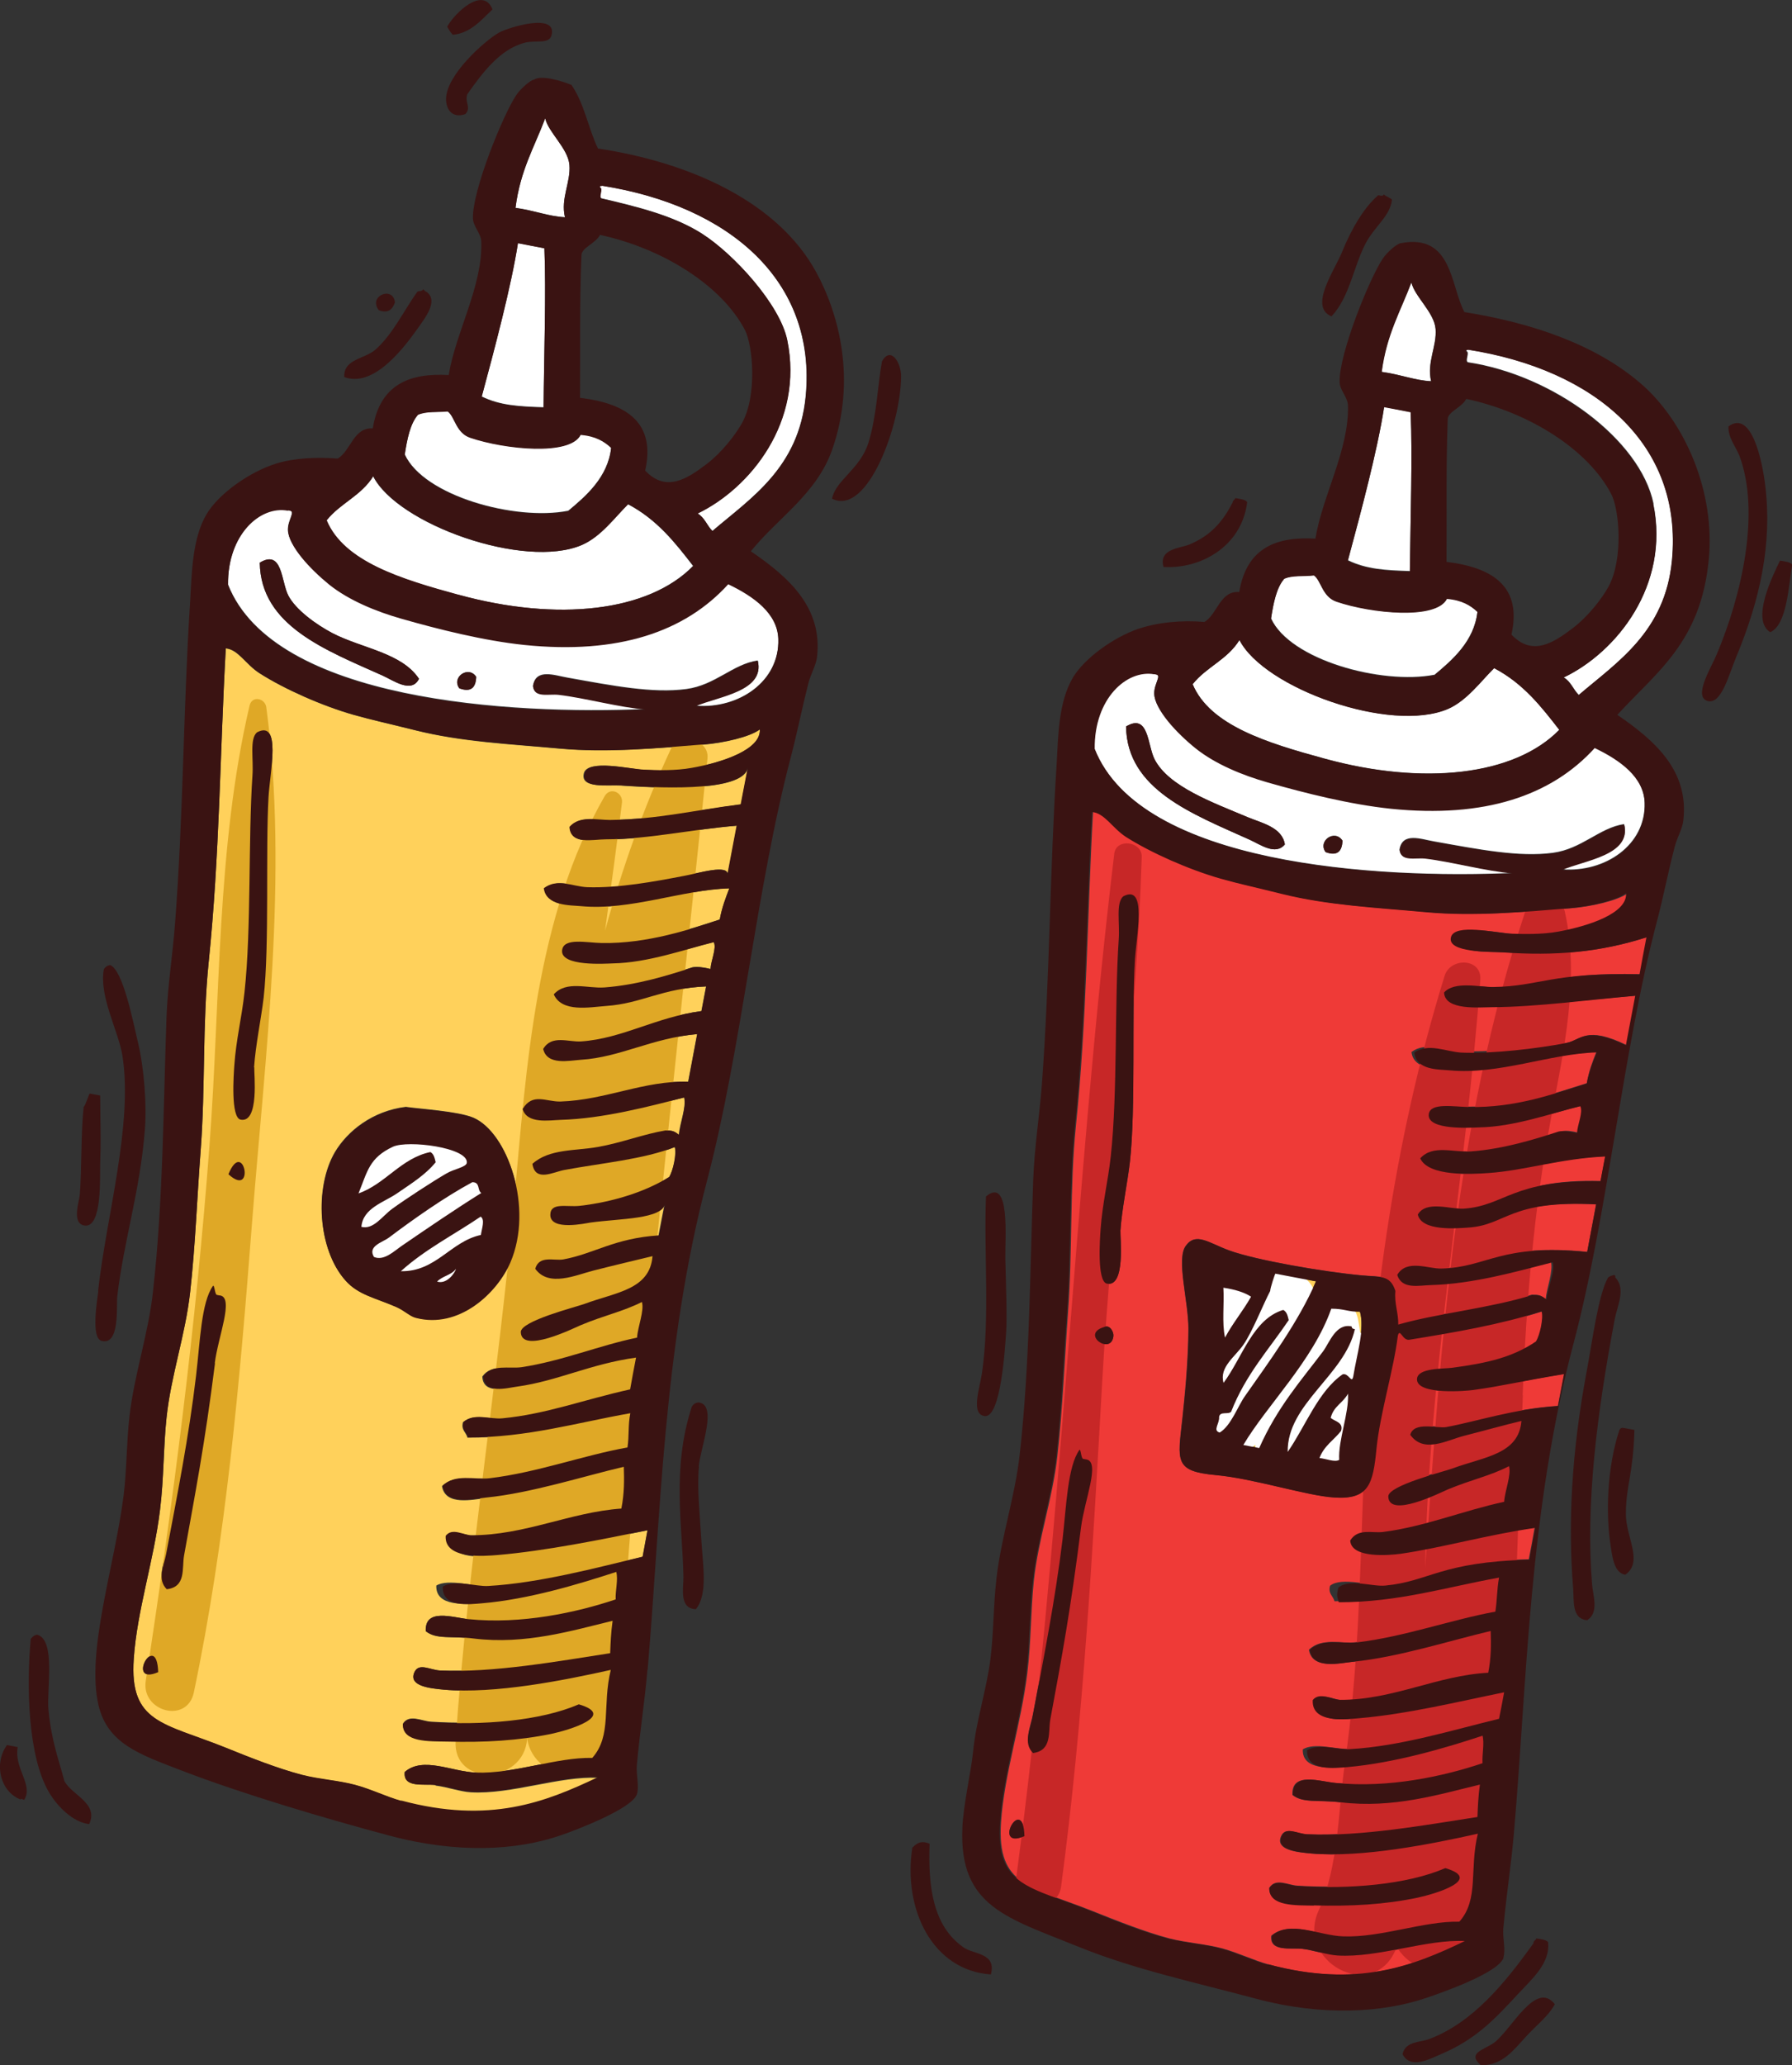 <?xml version="1.0" encoding="UTF-8"?><svg id="Layer_2" xmlns="http://www.w3.org/2000/svg" viewBox="0 0 88.02 101.38"><rect x="0" y="0" width="88.02" height="101.38" fill="#333333" stroke="none"/><defs><style>.cls-1{fill:#fff;}.cls-2{fill:#ffd15b;}.cls-3{fill:#ef3a37;}.cls-4{fill:#c72727;}.cls-5{fill:#dfa826;}.cls-6{fill:#3a1312;}</style></defs><g id="Layer_15"><path class="cls-2" d="m63.24,71.25c.89-1.29,1.5-2.98,2.7-3.81.29-.08.44.5.52.1.18-1.11.58-2.36.33-3.18-.59,0-.76-.13-1.41-.13-.9,2.56-3.16,4.73-4.32,6.69.26.05.52.1.78.15.89-2.01,2.08-3.33,3.14-4.75.33-.44.63-1.36,1.4-1.2,0,.07.05.1.16.11-.5,2.28-3.34,3.66-3.3,6.02Z"/><path class="cls-1" d="m70.45,33.13c.88-.73,1.96-1.66,2.12-3.11-.34-.32-.77-.59-1.5-.64-.52,1.04-3.71.72-5.42.14-.71-.24-.75-1.03-1.11-1.29-.49.06-1.06-.01-1.47.17-.36.43-.52,1.16-.64,1.95.93,2.04,5.43,3.27,8.02,2.77Z"/><path class="cls-1" d="m65.08,37.24c4.83,1.32,9.3.84,11.51-1.42-.88-1.14-1.77-2.28-3.2-3.03-.64.63-1.33,1.59-2.26,2-2.83,1.22-9.05-1.02-10.25-3.38-.59.97-1.62,1.32-2.3,2.17.85,2.03,3.67,2.89,6.5,3.66Z"/><path class="cls-3" d="m65.67,95.99c-.51-.03-1.15-.26-1.73-.33-.57-.06-1.59.16-1.5-.64.9-.77,2.31-.01,3.5.03,1.86.07,3.97-.76,5.71-.72.98-1.11.48-2.57.91-4.32-2.29.51-5.69,1.19-8.18.97-.72-.06-1.72-.18-1.47-.82.21-.54.78-.14,1.29-.12,2.6.11,5.81-.47,8.34-.85.02-.52.04-1.04.12-1.59-2,.48-4.27,1.17-6.82.87-1.14-.13-1.85.05-2.36-.36-.06-1.15,1.31-.67,2.09-.59,2.59.25,5.26-.33,7.2-.98-.02-.44.09-.97-.01-1.35-1.88.62-4.41,1.33-6.68,1.53-.62.05-2.13.22-2.09-.85.59-.36,1.68.02,2.29-.02,2.49-.15,5.05-.94,7.33-1.49.08-.43.16-.87.25-1.3-2.26.46-4.77,1.07-7.1,1.27-.62.05-2.18.33-2.11-.85.34-.42.85-.03,1.26-.03,2.59.02,4.72-1.21,7.22-1.34.15-.76.11-1.41.09-2.05-2.01.47-4.56,1.29-6.78,1.51-.65.06-1.99.4-2.15-.59.63-.61,1.57-.28,2.32-.37,2.33-.28,4.58-1.11,6.76-1.51.09-.6.02-1.08.14-1.69-2.61.47-5.03,1.2-7.96,1.19-.07-.26-.33-.38-.22-.76.55-.46,2.06.03,2.69-.03,2.18-.21,2.69-1.17,7.07-1.27.1-.52.2-1.04.29-1.56-2.23.31-4.65.99-6.61,1.27-.52.07-2.04.33-2.09-.57.38-.61.88-.38,1.42-.45,2.05-.26,3.92-1.09,5.85-1.5.05-.56.31-1.32.19-1.76-.92.48-1.88.66-3.03,1.14-.36.15-2.92,1.43-2.96.34-.02-.54,2.73-1.24,3.14-1.39,1.53-.57,3.19-.69,3.32-2.34-.88.21-1.9.44-2.92.71-.86.22-2.2.83-2.86-.09.19-.68,1.75-.22,2.2-.3,1.52-.28,3.29-.89,5.49-1.03.1-.52.2-1.04.3-1.57-2.25.37-3,.58-4.46.78-.25.04-2.33.34-2.34-.44,0-.58,1.1-.56,1.52-.61,1.72-.23,2.86-.53,4-1.31.19-.28.33-1.15.22-1.49-2.03.65-4.27,1.02-6.49,1.38-.36.09-.5-.61-.61-.2-.19,1.66-.89,3.83-1.06,5.56-.17,1.74-.37,2.5-2.07,2.39-1.35-.08-3.94-.93-5.82-1.1-2.04-.18-1.87-.68-1.64-2.74.12-1.11.29-2.84.3-4.44,0-1.38-.61-3.42-.13-4.07.5-.69,1.13-.14,2.12.22,1.33.49,4.68,1.06,6.52,1.23.92.09,1.39-.05,1.65.76-.06.62.15,1.06.14,1.65,1.85-.54,4.53-.82,6.57-1.46.35,0,.43.02.68.22.06-.59.38-1.37.26-1.84-1.75.45-3.98,1.05-6.05,1.1-.6.02-1.65.21-1.88-.53.46-.79,1.91-.22,2.55-.24,2.27-.06,2.88-1.24,7.16-.81.15-.78.29-1.56.44-2.34-4.31-.21-4.57.99-6.49,1.11-.58.04-2.08.21-2.26-.61.41-.71,1.82-.21,2.45-.26,2.04-.14,2.19-1.48,6.52-1.38.08-.4.15-.81.23-1.22-2.19.09-3.96.69-5.72.81-.82.05-2.57.25-2.97-.65.62-.69,1.45-.31,2.3-.38,1.61-.12,3.01-.61,4.23-1,.25-.05.51-.01.84.07.02-.42.29-1.02.14-1.32-1.43.35-3.26,1.01-4.98,1.04-.33,0-2.6.17-2.49-.65.08-.58,1.24-.36,1.95-.35,2.34.04,4.1-.63,5.79-1.15.1-.59.28-1.06.47-1.53-2.3.06-4.85,1.1-7.27.88-.52-.05-1.71,0-1.81-.88.68-.51,1.44-.07,2.17-.04,1.54.06,4.05-.14,5.46-.41.72-.14.94-.86,2.94.11.15-.81.31-1.62.46-2.43-2.21.19-5.02.52-7.19.53-.61,0-2.16.21-2.2-.69.5-.57,1.88-.23,2.56-.24,2.32-.03,2.71-.75,7.04-.65.12-.61.23-1.21.34-1.82-2.32.74-4.48.92-7.05.74-.61-.04-2.42.09-2.2-.69.19-.69,2.04-.23,2.74-.2.59.03,1.47.04,2.27-.11,1.46-.27,3.36-.9,3.29-1.9-.49.37-1.8.66-2.77.74-2.3.18-4.76.4-7.06.19-2.51-.23-4.86-.33-7.12-.9-1.24-.31-2.13-.49-3.01-.75-1.57-.45-3.42-1.27-4.65-2.05-.67-.43-1.05-1.17-1.66-1.22-.29,5.23-.3,10.15-.84,15.4-.31,3.03-.16,6.12-.39,9.19-.17,2.32-.26,4.7-.52,7.01-.23,2.11-.94,4.08-1.16,6.16-.15,1.44-.13,3-.32,4.53-.3,2.48-1.13,4.94-1.29,7.31-.21,3.16,1.47,3.15,4.48,4.35,1.23.49,2.59,1.03,3.79,1.35.87.22,1.78.27,2.6.49.8.22,1.55.59,2.28.79,4.35,1.17,7.09.08,9.66-1.14-1.86-.1-4.25.82-6.25.71Zm-11.61-35.65c.09-1.29.36-2.32.5-3.59.34-3.09.18-7.57.39-10.63.06-.83-.15-1.79.22-2.12,1.2-.64.64,1.95.57,3.17-.15,2.62.05,7.24-.24,9.85-.11,1.02-.4,2.35-.47,3.42-.02.29.27,2.75-.67,2.57-.5-.1-.34-2.24-.31-2.67Zm.17,4.8c.29-.13.48.26.46.44-.11.98-1.64-.1-.46-.44Zm-3.91,24.98c-1.64.71-.06-2.12,0,0h0Zm.43-4.15c-.49-.49-.13-1.22-.02-1.8.56-2.95,1.14-5.93,1.5-8.89.2-1.65.2-3.31.78-4.12.08-.07.08.42.18.44.06.01.12.02.17.03.68.13-.1,1.99-.27,3.32-.51,4.05-.93,6.34-1.51,9.41-.11.59.11,1.5-.85,1.61Zm11.6,6.69c.31-.49.91-.13,1.37-.1,2.52.16,5.37-.05,7.27-.88,1.88.55-.46,1.27-1.36,1.45-1.62.34-3.26.44-5.11.38-.88-.03-2.21.05-2.18-.86Z"/><path class="cls-2" d="m59.85,70.61c.55-.34.95-1.6,1.3-2.09,1.14-1.63,2.62-3.62,3.49-5.63-.66-.12-1.33-.25-2-.38,0,0-.25.7-.25.85-.36.68-.81,1.69-1.25,2.33-.4.59-1.24,1.27-1.01,2.03.93-1.26,1.43-3.06,2.91-3.51.18.1.2.35.26.54-.98,1.45-2.12,2.69-2.83,4.52-.15.15-.53-.04-.59.26.03.33-.39.98-.03,1.08Z"/><path class="cls-2" d="m60.17,65.63c.38-.73.88-1.29,1.28-2.01-.34-.22-.81-.36-1.36-.44.06.8-.08,1.72.08,2.44Z"/><path class="cls-1" d="m74.28,42.84c-1.24-.09-3-.56-4.27-.72-.5-.06-1.2.17-1.27-.42.14-.87,1.06-.51,1.7-.4,2.23.4,4.17.78,5.83.56,1.43-.19,2.29-1.23,3.5-1.41.37,1.5-1.95,1.74-3.03,2.22,2.08.16,4.11-1.18,4.04-3.28-.04-1.27-1.21-2.12-2.45-2.71-2.13,2.34-5.39,3.43-10.01,2.97-2.01-.2-4.22-.8-6.05-1.32-1.24-.35-2.56-.97-3.54-1.75-.92-.74-2.02-1.75-2.04-2.53-.01-.49.38-.9.09-.95-.03,0-.06,0-.09-.02-1.37-.26-2.97,1.2-2.94,3.66,2.26,5.72,13.9,6.4,20.52,6.11Zm-8.34-1.58c-.02.57-.29.76-.83.56-.4-.55.45-1.14.83-.56Zm-9.23-3.99c.69,1.34,2.83,2.11,4.59,2.85.68.28,1.68.49,1.81,1.33-.47.56-1.21,0-1.75-.24-2.79-1.26-6.01-2.45-6.05-5.55,1.12-.67,1.05.91,1.4,1.61Z"/><path class="cls-1" d="m70.29,18.71c-.22-.93.29-1.72.22-2.57-.07-.82-1.04-1.6-1.19-2.29-.53,1.41-1.23,2.56-1.46,4.4.95.13,1.62.42,2.43.46Z"/><path class="cls-1" d="m81.21,24.73c.82,4-1.8,7.28-4.4,8.52.36.21.46.59.74.86,1.9-1.63,4.24-3.1,4.58-6.6.55-5.71-3.79-9.37-10-10.35-.06,0-.11,0-.1.07.18.07-.08.46.07.55,4.2.63,8.47,3.8,9.12,6.94Z"/><path class="cls-1" d="m69.25,28.04c.03-2.59.13-5.62.04-7.82-.44-.08-.87-.16-1.3-.25-.33,2.11-1.13,5.12-1.78,7.53.91.44,1.82.49,3.05.53Z"/><path class="cls-2" d="m21.47,62.9c.5.14.89-.46.93-.63-.23.32-.67.35-.93.63Z"/><path class="cls-2" d="m21.93,57.6c.37-.22.98-.31,1-.53.06-.74-2.89-1.12-3.63-.78-1.18.54-1.25,1.21-1.69,2.29,1.32-.47,2.09-1.73,3.53-2.03.19.1.21.31.26.5-.51.62-1.22,1.06-1.9,1.53-.64.44-1.68.72-1.75,1.65.6.16,1.03-.53,1.52-.88.66-.49,2.03-1.38,2.67-1.74Z"/><path class="cls-2" d="m23.2,58.02c-1.37.74-2.89,1.81-4.11,2.73-.3.22-1.05.41-.72.94.48.21.99-.29,1.37-.55,1.3-.89,2.62-1.79,3.9-2.59-.2-.14-.04-.52-.44-.53Z"/><path class="cls-1" d="m31.72,34.8c-1.24-.09-3-.56-4.27-.72-.51-.06-1.2.17-1.27-.42.14-.87,1.06-.51,1.7-.4,2.23.4,4.17.78,5.83.56,1.43-.19,2.29-1.23,3.51-1.4.37,1.5-1.95,1.74-3.03,2.22,2.08.16,4.11-1.18,4.04-3.29-.04-1.27-1.21-2.12-2.46-2.71-2.13,2.34-5.39,3.43-10,2.97-2.01-.2-4.22-.8-6.05-1.32-1.24-.35-2.57-.97-3.54-1.75-.92-.74-2.02-1.74-2.04-2.53-.01-.49.38-.9.09-.95-.03,0-.06-.01-.09-.02-1.37-.26-2.97,1.2-2.94,3.65,2.26,5.72,13.9,6.4,20.52,6.11Zm-8.33-1.58c-.02.57-.29.76-.83.56-.4-.55.46-1.13.83-.56Zm-9.23-3.99c.36.7,1.37,1.43,2.17,1.85,1.45.75,3.4.96,4.25,2.24-.36.73-1.26.08-1.77-.15-2.81-1.26-6.01-2.45-6.05-5.55,1.12-.67,1.05.92,1.4,1.61Z"/><path class="cls-2" d="m19.68,62.39c1.74.03,2.44-1.45,3.93-1.78.05-.34.21-.75-.01-.9-1.31.89-2.74,1.61-3.92,2.68Z"/><path class="cls-1" d="m22.53,29.2c4.83,1.32,9.3.84,11.51-1.42-.88-1.14-1.77-2.28-3.2-3.03-.66.65-1.33,1.59-2.27,2-2.8,1.22-9.07-1.02-10.25-3.38-.59.98-1.62,1.32-2.3,2.18.85,2.03,3.67,2.88,6.5,3.66Z"/><path class="cls-2" d="m21.38,87.62c-.57-.07-1.59.16-1.5-.64.9-.78,2.32-.01,3.5.03,1.86.07,3.97-.76,5.71-.72.98-1.11.47-2.57.91-4.32-2.29.51-5.69,1.19-8.19.97-.72-.06-1.72-.18-1.47-.82.21-.54.78-.14,1.28-.12,2.61.11,5.82-.47,8.35-.85.03-.52.05-1.04.12-1.59-1.99.48-4.28,1.17-6.82.87-1.12-.13-1.84.06-2.36-.36-.06-1.15,1.32-.67,2.09-.59,2.58.25,5.26-.33,7.2-.98-.02-.44.09-.97-.01-1.35-1.87.61-4.41,1.34-6.67,1.53-.61.05-2.13.22-2.09-.85.59-.36,1.94.07,2.54.03,2.49-.15,5.31-.89,7.59-1.44.08-.43.16-.87.24-1.3-2.26.46-5.03,1.02-7.37,1.22-.62.05-2.31.31-2.24-.87.32-.41.72-.06,1.11-.06,2.62,0,4.75-1.15,7.27-1.33.15-.76.09-1.41.07-2.05-2.01.47-4.57,1.29-6.78,1.51-.64.06-1.99.4-2.15-.59.63-.61,1.57-.28,2.31-.37,2.33-.28,4.58-1.12,6.76-1.51.09-.6.02-1.08.14-1.69-2.61.46-5.03,1.2-7.96,1.19-.06-.26-.33-.38-.22-.76.55-.46,1.26-.12,1.9-.18,2.18-.21,4-.92,6.27-1.42.1-.52.2-1.04.29-1.56-2.24.31-3.86,1.14-5.82,1.42-.52.07-1.65.4-1.69-.5.43-.62,1.27-.36,1.89-.45,1.98-.29,3.83-1.06,5.67-1.45.05-.56.37-1.31.24-1.75-.93.48-1.86.66-3,1.14-.35.15-2.91,1.43-2.94.34-.02-.54,2.74-1.24,3.14-1.39,1.52-.57,3.19-.69,3.32-2.34-.88.21-1.9.44-2.92.71-.85.22-2.2.83-2.86-.09.19-.68.96-.37,1.41-.45,1.52-.28,2.49-1.04,4.7-1.18.1-.52.2-1.04.3-1.56-.14.77-2.2.72-3.66.93-.25.04-1.94.42-1.94-.37,0-.63.77-.38,1.42-.45,1.69-.19,3.29-.72,4.4-1.42.19-.29.38-1.14.28-1.48-1.53.61-3.61.79-5.43,1.13-.54.1-1.42.61-1.57-.3.82-.75,2.1-.63,3.22-.83,1.14-.21,2.24-.64,3.3-.82.34,0,.43.02.68.22.05-.59.38-1.37.26-1.84-1.76.45-3.98,1.05-6.05,1.1-.6.02-1.66.21-1.88-.53.49-.82,1.15-.35,1.85-.37,2.21-.07,4.11-1.04,6.28-.97.15-.78.29-1.56.44-2.34-2.21.19-3.77,1.14-5.7,1.26-.59.04-1.68.29-1.87-.53.42-.71,1.23-.33,1.85-.37,2.04-.14,3.7-1.19,5.93-1.49.08-.4.15-.81.23-1.21-2.19.09-3.16.84-4.92.96-.82.05-2.18.33-2.58-.58.62-.69,1.66-.28,2.5-.34,1.61-.12,3.11-.59,4.33-.98.24-.05.55,0,.89.08.02-.42.31-1.02.16-1.32-1.43.35-3.25,1.01-4.96,1.04-.33,0-2.59.17-2.49-.65.08-.63,1.22-.36,1.95-.35,2.25.04,4.39-.69,5.8-1.15.1-.59.29-1.06.47-1.53-2.3.07-4.85,1.1-7.27.88-.53-.05-1.7,0-1.81-.88.68-.51,1.43-.07,2.17-.04,1.55.06,3.26-.29,4.67-.56.72-.14,2.25-.61,2.15-.04.15-.81.31-1.62.46-2.43-2.21.18-4.23.66-6.4.68-.61,0-1.76.29-1.81-.61.49-.57,1.31-.34,1.96-.35,2.34-.03,4.21-.48,6.45-.76.11-.61.23-1.22.35-1.82-.22,1.13-3.69,1.07-6.26.89-.61-.04-2.02.17-1.81-.61.19-.69,2.24-.2,2.94-.16.59.03,1.56.06,2.37-.09,1.46-.27,3.4-.89,3.33-1.89-.49.37-1.77.66-2.75.74-2.31.18-4.75.41-7.05.2-2.5-.23-4.85-.33-7.11-.9-1.24-.31-2.12-.5-3.01-.75-1.56-.44-3.43-1.27-4.65-2.05-.68-.43-1.05-1.17-1.66-1.22-.29,5.21-.3,10.14-.84,15.4-.31,3.04-.16,6.13-.39,9.19-.18,2.34-.26,4.69-.52,7.01-.24,2.11-.94,4.08-1.16,6.16-.15,1.44-.13,3-.32,4.53-.3,2.48-1.13,4.94-1.29,7.31-.22,3.16,1.47,3.15,4.48,4.35,1.24.5,2.59,1.03,3.79,1.35.87.23,1.78.27,2.6.49.8.22,1.55.6,2.28.79,4.35,1.17,7.09.08,9.66-1.14-1.87-.1-4.25.82-6.25.71-.52-.03-1.15-.26-1.73-.33Zm-9.87-35.33c.09-1.29.36-2.31.5-3.59.34-3.09.18-7.58.39-10.63.05-.83-.15-1.79.22-2.12,1.21-.64.64,1.95.57,3.17-.15,2.63.05,7.24-.24,9.85-.11,1.02-.4,2.35-.47,3.42-.02.29.27,2.75-.67,2.57-.5-.1-.33-2.24-.31-2.67Zm-.29,5.34c.75-1.83,1.34,1.22,0,0h0Zm-3.45,24.44c-1.64.71-.07-2.12,0,0h0Zm.42-4.15c-.49-.48-.13-1.22-.02-1.8.56-2.96,1.14-5.93,1.5-8.89.2-1.65.2-3.31.78-4.12.08-.07.09.42.19.44.06,0,.11.02.17.03.68.13-.1,2.03-.27,3.32-.51,4.04-.96,6.33-1.51,9.4-.11.63.11,1.5-.84,1.61Zm12.22-13.25c-.29-.08-.56-.37-.98-.54-1.04-.44-1.84-.58-2.46-1.28-1.38-1.54-1.53-4.58-.52-6.3.62-1.04,1.85-2.02,3.48-2.22.66.1,2.56.21,3.32.53,1.68.73,2.96,4.41,1.81,7.09-.65,1.51-2.53,3.27-4.65,2.72Zm-.62,19.94c.31-.49.91-.13,1.37-.1,2.53.16,5.37-.06,7.27-.87,1.88.55-.47,1.27-1.35,1.45-1.61.34-3.27.44-5.11.38-.89-.03-2.2.05-2.18-.86Z"/><path class="cls-1" d="m27.9,25.08c.88-.73,1.96-1.66,2.12-3.11-.34-.32-.76-.59-1.5-.64-.52,1.04-3.71.72-5.43.14-.71-.24-.75-1.03-1.1-1.29-.49.06-1.07-.01-1.47.17-.36.43-.52,1.15-.64,1.95.93,2.04,5.43,3.28,8.02,2.77Z"/><path class="cls-1" d="m34.51,11.49c1.52.98,3.78,3.44,4.15,5.19.83,4.01-1.81,7.27-4.4,8.52.36.21.46.6.73.86,1.9-1.62,4.24-3.1,4.58-6.6.55-5.71-3.79-9.37-10.01-10.35-.06,0-.11,0-.11.07.19.07-.08.46.08.55,1.74.41,3.55.84,4.97,1.75Z"/><path class="cls-1" d="m27.75,10.66c-.22-.93.29-1.72.22-2.57-.07-.82-1.04-1.6-1.19-2.29-.53,1.41-1.23,2.56-1.46,4.4.95.13,1.62.42,2.43.46Z"/><path class="cls-1" d="m26.7,20c.02-2.58.13-5.62.04-7.82-.43-.08-.87-.16-1.3-.25-.33,2.11-1.13,5.13-1.78,7.53.9.44,1.82.49,3.04.53Z"/><path class="cls-2" d="m65.78,71.64c-.05-.95.5-2.31.43-3.25-.24.46-.7.6-.85,1.19.22.18.64.22.51.64-.35.44-.82.71-1.06,1.33.32.03.75.22.97.09Z"/><path class="cls-1" d="m24.43,58.9c0-.17-.02-.34-.05-.51-.2-1.52-.85-3-2.38-3.54-.7-.25-1.45-.05-2.09.34-.13.02-.26.02-.39.06-1.29.33-2.48,1.77-2.73,3.04-.37,1.82.8,3.54,2.41,4.3.35.24.72.45,1.11.58,1.29.45,2.72-.25,3.42-1.36.78-.79.91-1.86.69-2.9Z"/><path class="cls-1" d="m67.06,70.3c-.06-1.26.82-3.47.06-4.57-.09-.13-.2-.23-.31-.33-.04-.23-.07-.47-.12-.7-.26-1.05-1.25-1.31-2.08-1.01-.02-.08-.02-.15-.04-.23-.19-.87-1.41-1.37-2.15-.84-.28.21-.53.42-.74.65-.11-.18-.22-.37-.38-.53-.5-.54-1.26-.14-1.47.43-.35.95-.32,2.08-.5,3.08-.21,1.17-.38,2.35-.35,3.55.04,1.46,1.73,1.96,2.68,1.12,0,.1,0,.2,0,.3.09,1.48,2.26,2.24,2.96.72.03-.07.05-.14.08-.21.97.44,2.37-.04,2.34-1.44Z"/><path class="cls-4" d="m74.79,68.49c.18-4.6.55-9.11,1.4-13.64.61-3.27,1.42-6.82.67-10.1-.25-1.06-1.67-.85-1.96.04-3.48,10.59-4.14,21.35-4.9,32.18.18-9.73,2-19.18,2.71-28.88.08-1.06-1.46-1.11-1.75-.2-2.55,8.23-3.69,16.87-4.01,25.46-.16,4.39-.25,8.75-.88,13.1-.34,2.35-.31,5.16-1.3,7.33-1.14,2.47,2.56,4.51,3.74,2.02.04-.07.06-.15.1-.23.95,1.62,3.76,1.84,4.19-.48,1.61-8.7,1.64-17.78,2-26.6Z"/><path class="cls-4" d="m54.14,67.79c.49-8.61,1.67-17.11,1.94-25.73.02-.77-1.26-.93-1.35-.15-2,16.67-2.58,33.52-4.8,50.15-.19,1.42,2,1.97,2.19.54,1.1-8.24,1.55-16.5,2.02-24.8Z"/><path class="cls-5" d="m30.28,85c.93-16.05,2.83-31.8,4.47-47.77.1-.97-1.42-1.28-1.81-.44-1.32,2.84-2.38,5.82-3.22,8.89.29-2.09.57-4.18.83-6.28.06-.49-.57-.8-.85-.32-3.39,5.91-3.84,13.26-4.45,19.93-.8,8.82-2.25,17.59-2.87,26.42-.16,2.28,3.33,2.17,3.51-.06v-.07c.29,2.32,4.21,2.75,4.39-.29Z"/><path class="cls-5" d="m12.37,60.14c.64-8.24,1.81-17.21.71-25.42-.06-.45-.7-.59-.82-.09-1.63,6.95-1.43,14.49-1.97,21.59-.66,8.82-1.79,17.55-3.13,26.28-.24,1.52,2.03,2.13,2.36.58,1.58-7.53,2.26-15.28,2.85-22.94Z"/><path class="cls-6" d="m21.96,1.3c.08.15.17.29.28.41.88-.09,1.38-.71,1.95-1.25-.46-1.15-1.84.16-2.22.84Z"/><path class="cls-6" d="m25.76,2.1c.59-.15,1.2.09,1.33-.37.3-1.14-2.16-.37-2.58-.13-.72.41-2.62,2.11-2.6,3.28,0,.44.27.96.95.72.3-.34-.04-.54.09-.97.74-1.05,1.61-2.22,2.82-2.53Z"/><path class="cls-6" d="m67.7,9.58c-.67.57-1.3,1.6-1.79,2.81-.35.87-1.64,2.67-.51,3.14.88-.93,1.08-2.42,1.66-3.55.44-.86,1.23-1.37,1.31-2.18-.1-.11-.3-.15-.4-.26-.03.1-.15.07-.27.04Z"/><path class="cls-6" d="m84.9,20.93c-.02.57.35.97.54,1.45,1.03,2.76.13,6.8-1.13,9.77-.29.68-1.15,2.06-.43,2.26.68.18,1.04-1.31,1.4-2.16,1.18-2.84,1.78-5.59,1.42-8.46-.14-1.14-.66-3.7-1.8-2.86Z"/><path class="cls-6" d="m40.87,24.48c1.76.88,3.39-3.7,3.39-6.02,0-.66-.51-1.49-.94-.72-.21,1.16-.26,2.72-.67,4.01-.4,1.27-1.6,1.82-1.78,2.72Z"/><path class="cls-6" d="m16.91,18.51c1.39.51,2.8-1.25,3.6-2.38.35-.5,1.06-1.37.43-1.81-.09-.02-.09-.09-.16-.12-.04.12-.21.06-.29.13-.7.99-1.21,2.1-2.07,2.85-.51.44-1.57.45-1.51,1.34Z"/><path class="cls-6" d="m19.4,14.84c-.1-.83-1.34-.3-.79.39.47.17.67-.05.79-.39Z"/><path class="cls-6" d="m87.43,27.52c-.36.74-1.44,2.92-.48,3.51.83-.34.91-2.36,1.08-3.31-.09-.14-.36-.16-.59-.2Z"/><path class="cls-6" d="m60.53,24.69c-.52,1.02-1.15,1.63-2.09,2.03-.46.2-1.54.2-1.29,1.11,1.82.11,3.84-1,4.11-3.18-.09-.14-.36-.16-.59-.2-.03.11-.13.1-.13.25Z"/><path class="cls-6" d="m18.81,33.17c.51.23,1.41.89,1.77.15-.85-1.28-2.8-1.49-4.25-2.24-.8-.42-1.81-1.15-2.17-1.85-.36-.69-.28-2.29-1.4-1.61.05,3.1,3.24,4.29,6.05,5.55Z"/><path class="cls-6" d="m61.36,41.21c.55.24,1.29.8,1.75.24-.13-.84-1.14-1.05-1.81-1.33-1.76-.74-3.9-1.51-4.59-2.85-.36-.7-.28-2.28-1.4-1.61.05,3.1,3.26,4.29,6.05,5.55Z"/><path class="cls-6" d="m23.39,33.23c-.37-.57-1.23.01-.83.56.54.2.81,0,.83-.56Z"/><path class="cls-6" d="m65.94,41.27c-.37-.57-1.22.01-.83.56.54.2.81,0,.83-.56Z"/><path class="cls-6" d="m12.48,52.39c.07-1.07.35-2.4.47-3.42.29-2.61.09-7.22.24-9.85.07-1.22.64-3.81-.57-3.17-.37.33-.16,1.29-.22,2.12-.21,3.05-.05,7.54-.39,10.63-.14,1.29-.41,2.31-.5,3.59-.03.43-.19,2.57.31,2.67.93.18.65-2.28.67-2.57Z"/><path class="cls-6" d="m55.03,60.44c.07-1.07.35-2.4.47-3.42.29-2.61.09-7.22.24-9.85.07-1.22.63-3.81-.57-3.17-.37.33-.16,1.29-.22,2.12-.21,3.06-.05,7.54-.39,10.63-.14,1.28-.41,2.31-.5,3.59-.03.43-.19,2.57.31,2.67.93.18.64-2.28.67-2.57Z"/><path class="cls-6" d="m4.83,63.36c-.06.5-.37,2.32.16,2.46.91.24.72-1.72.77-2.19.33-2.77,1.11-5.13,1.35-8.11.11-1.26-.03-3.1-.34-4.38-.25-1.06-.73-3.51-1.36-3.77-.13.02-.24.09-.31.21-.24,1.33.71,3.01.91,4.22.54,3.38-.8,7.97-1.19,11.56Z"/><path class="cls-6" d="m79.34,62.69c0-.05,0-.11-.07-.1-.11.02-.22.06-.29.13-.48.86-.76,3.08-1.04,4.57-.77,4.09-.92,7.58-.67,10.67.05.58-.09,1.51.69,1.57.59-.38.29-1.19.24-1.75-.32-3.94.23-8.36,1.11-13.01.12-.65.57-1.52.03-2.06Z"/><path class="cls-6" d="m49.42,65.4c.05-.78-.01-2.41-.04-3.61-.02-.98.26-4.07-.95-3.06-.11,2.74.2,5.96-.2,8.69-.1.69-.57,2.01.14,2.09.8.09,1-3.41,1.05-4.12Z"/><path class="cls-6" d="m23.26,54.88c-.75-.32-2.66-.43-3.32-.53-1.63.2-2.86,1.18-3.48,2.22-1.01,1.72-.86,4.76.52,6.3.62.69,1.42.83,2.46,1.28.42.18.69.47.98.54,2.12.56,4-1.21,4.65-2.72,1.15-2.68-.13-6.36-1.81-7.09Zm-5.51,5.35c.07-.93,1.11-1.21,1.75-1.65.68-.47,1.4-.91,1.9-1.53-.05-.19-.08-.4-.26-.5-1.44.3-2.21,1.57-3.53,2.03.44-1.08.52-1.74,1.69-2.29.74-.34,3.69.04,3.63.78-.01.22-.63.31-1,.53-.64.37-2.01,1.26-2.67,1.74-.49.36-.92,1.04-1.52.88Zm.62,1.47c-.33-.53.42-.72.72-.94,1.22-.92,2.74-1.99,4.11-2.73.4,0,.23.39.44.53-1.28.8-2.6,1.7-3.9,2.59-.38.26-.88.76-1.37.55Zm3.1,1.21c.26-.28.7-.31.93-.63-.04.17-.43.78-.93.63Zm2.15-2.29c-1.49.32-2.2,1.81-3.93,1.78,1.18-1.07,2.61-1.79,3.92-2.68.22.15.06.56.01.9Z"/><path class="cls-6" d="m4.93,53.78c-.17-.03-.35-.07-.52-.1-.04,0-.21.6-.3.65-.14,1.26-.09,3.04-.19,4.32-.02.29-.43,1.43.25,1.51.86.09.73-2.4.75-3.03.04-1.25.02-1.17,0-3.35Z"/><path class="cls-6" d="m79.55,70.17c-.64,1.91-.67,4.24-.44,5.69.08.56.17,1.35.72,1.44.91-.64.02-1.84.03-3.01.01-1.39.36-1.93.42-4.1-.14-.03-.29-.05-.44-.08-.12-.02-.21-.06-.28.06Z"/><path class="cls-6" d="m11.22,57.64c1.34,1.22.75-1.83,0,0h0Z"/><path class="cls-6" d="m54.69,65.58c.02-.19-.17-.58-.46-.44-1.18.35.35,1.42.46.44Z"/><path class="cls-6" d="m10.55,66.91c.16-1.29.95-3.19.27-3.32-.06,0-.12-.02-.17-.03-.1-.02-.11-.51-.19-.44-.58.82-.63,2.75-.83,4.41-.35,2.97-.91,5.79-1.47,8.75-.11.58-.46,1.24.03,1.73.96-.11.74-1.02.85-1.65.55-3.07,1.01-5.4,1.52-9.44Z"/><path class="cls-6" d="m53.1,74.96c.17-1.33.95-3.19.27-3.32-.06-.01-.12-.02-.17-.03-.1-.02-.11-.51-.18-.44-.58.81-.64,2.75-.83,4.4-.36,2.96-.92,5.79-1.48,8.75-.11.58-.46,1.24.03,1.73.95-.12.74-1.05.85-1.65.57-3.07,1-5.4,1.51-9.44Z"/><path class="cls-6" d="m34.32,71.99c.08-.92.96-3.08-.03-3.15-.13.02-.24.09-.31.21-1,3.06-.45,5.89-.41,8.38,0,.54-.22,1.53.61,1.56.59-.72.35-2.11.27-3.37-.07-1.21-.22-2.57-.12-3.62Z"/><path class="cls-6" d="m21.97,85.49c1.84.05,3.5-.05,5.11-.38.89-.19,3.23-.9,1.35-1.45-1.9.82-4.75,1.04-7.27.87-.45-.03-1.06-.39-1.37.1-.03.91,1.29.84,2.18.86Z"/><path class="cls-6" d="m64.52,93.53c1.85.05,3.49-.04,5.11-.38.89-.19,3.24-.9,1.36-1.45-1.9.82-4.75,1.04-7.27.88-.46-.03-1.06-.39-1.37.1-.03.91,1.3.84,2.18.86Z"/><path class="cls-6" d="m3.16,87.42c-.24-.94-.63-1.92-.78-3.48-.1-.99.38-3.45-.56-3.7-.13.02-.23.1-.31.21-.21,2.23-.16,5.77.91,7.55.39.66,1.16,1.45,1.96,1.54.48-1.03-.86-1.42-1.22-2.12Z"/><path class="cls-6" d="m7.77,82.08c-.07-2.12-1.64.71,0,0h0Z"/><path class="cls-6" d="m50.32,90.13c-.06-2.12-1.64.71,0,0h0Z"/><path class="cls-6" d="m76.05,95.35c-.09-.14-.36-.16-.59-.2-.03.11-.14.1-.14.24-1.43,2-3,3.9-5.12,4.7-.43.17-1.16.09-1.31.74.39.77,1.35.23,1.89,0,1.68-.71,2.59-1.66,3.8-2.97.65-.7,1.57-1.49,1.46-2.51Z"/><path class="cls-6" d="m47.31,95.58c-1.47-1.04-1.73-2.92-1.65-5.08-.45-.18-.65,0-.85.2-.46,3.03.99,6.02,3.86,6.22.29-1.07-.85-.97-1.36-1.34Z"/><path class="cls-6" d="m73.41,100.25c-.5.38-1.38.5-.67,1.13,1.08,0,1.6-.75,2.26-1.46.49-.53,1.07-.97,1.37-1.54-.93-1.19-2.12,1.23-2.96,1.87Z"/><path class="cls-6" d="m.34,85.66c-.68.97-.29,2.31.67,2.67.03-.06.07-.01.18.02.46-.75-.51-1.53-.32-2.59-.17-.03-.34-.07-.52-.1Z"/><path class="cls-6" d="m31.81,81.95c.65-7.46.75-15.75,2.92-24,1.7-6.47,2.41-14.34,4.12-20.81.29-1.1.54-2.37.86-3.61.11-.44.37-.87.42-1.27.28-2.43-1.36-3.91-3.25-5.2,1.33-1.65,3.23-2.8,4-5,1.19-3.42.33-6.65-.79-8.7-1.88-3.45-6.19-5.39-10.72-6.07-.48-1.01-.67-2.21-1.3-3.12-.43-.18-1.47-.51-1.84-.26-.2.03-.67.46-.86.74-.65.95-2.18,4.71-2.14,6.07.01.41.4.72.41,1.16.07,2.16-1.26,4.44-1.6,6.53-1.91-.11-3.38.45-3.73,2.62-.95-.06-1.07,1.09-1.72,1.48-1.02-.08-2.13-.03-3.01.24-1.3.4-2.84,1.48-3.44,2.5-.7,1.19-.72,2.89-.8,4.26-.34,5.26-.33,10.47-.74,15.78-.11,1.53-.36,3.05-.42,4.6-.16,4.43-.16,9.04-.67,13.55-.23,2.06-.92,4.05-1.15,6.08-.15,1.31-.13,2.62-.29,3.9-.44,3.47-1.85,7.63-1.23,10.29.45,1.88,2,2.4,4.08,3.2,3.02,1.16,7.05,2.35,10.19,3.19,3.36.9,6.28.74,8.46-.02.75-.26,3.46-1.29,3.71-2,.13-.38-.04-.96,0-1.44.16-1.73.39-3.13.52-4.67Zm-2.24-72.83c6.22.98,10.56,4.64,10.01,10.35-.34,3.5-2.68,4.97-4.58,6.6-.27-.26-.38-.65-.73-.86,2.59-1.25,5.23-4.51,4.4-8.52-.36-1.75-2.62-4.21-4.15-5.19-1.42-.91-3.23-1.34-4.97-1.75-.16-.09.11-.48-.08-.55,0-.08.05-.07.11-.07Zm-.1,2.41c3.11.67,5.99,2.5,7.12,4.67.39.75.61,3.2-.14,4.56-.34.61-1.01,1.46-1.73,2.01-.96.73-2,1.42-3.03.33.51-2.27-.8-3.29-3.2-3.57.02-2.33-.03-4.62.07-7,0-.37.7-.58.91-1Zm-4.03.41c.43.08.87.17,1.3.25.09,2.19-.02,5.23-.04,7.82-1.23-.04-2.14-.09-3.04-.53.65-2.41,1.45-5.42,1.78-7.53Zm1.34-6.13c.15.69,1.12,1.47,1.19,2.29.07.85-.44,1.64-.22,2.57-.81-.04-1.48-.33-2.43-.46.23-1.84.93-2.99,1.46-4.4Zm-6.26,14.56c.4-.19.98-.12,1.47-.17.36.26.4,1.05,1.1,1.29,1.71.58,4.91.9,5.43-.14.73.06,1.16.32,1.5.64-.15,1.45-1.23,2.37-2.12,3.11-2.59.5-7.09-.73-8.02-2.77.12-.79.27-1.52.64-1.95Zm-2.18,3c1.18,2.36,7.44,4.59,10.25,3.38.94-.41,1.61-1.35,2.27-2,1.43.76,2.32,1.9,3.2,3.03-2.21,2.26-6.68,2.74-11.51,1.42-2.83-.77-5.65-1.63-6.5-3.66.68-.85,1.7-1.2,2.3-2.18Zm-4.19,1.68s.06.01.09.02c.29.05-.1.46-.09.95.02.79,1.09,1.92,2.01,2.67.97.78,2.32,1.33,3.55,1.68,1.82.52,4.04,1.08,6.05,1.29,4.61.47,7.88-.64,10.01-2.98,1.25.6,2.42,1.43,2.46,2.7.07,2.1-1.96,3.44-4.04,3.28,1.08-.47,3.4-.72,3.03-2.22-1.22.18-2.08,1.22-3.51,1.41-1.66.22-3.6-.16-5.83-.56-.64-.11-1.55-.47-1.7.4.07.59.76.36,1.27.42,1.27.15,3.03.63,4.27.72-6.62.3-18.26-.39-20.52-6.11-.03-2.46,1.57-3.91,2.94-3.65Zm5.57,63.35c-.73-.2-1.48-.58-2.28-.79-.82-.22-1.73-.27-2.6-.49-1.2-.31-2.56-.85-3.79-1.35-3.02-1.21-4.7-1.19-4.48-4.35.16-2.37.99-4.83,1.29-7.31.19-1.53.16-3.09.32-4.53.22-2.08.93-4.05,1.16-6.16.26-2.32.34-4.67.52-7.01.23-3.06.08-6.15.39-9.19.54-5.26.55-10.19.84-15.4.61.04.98.78,1.66,1.22,1.22.78,3.09,1.61,4.65,2.05.88.25,1.76.44,3,.75,2.27.56,4.62.67,7.12.9,2.3.21,4.75-.01,7.05-.2.97-.08,2.26-.37,2.75-.74.07,1-1.86,1.63-3.33,1.89-.81.15-1.77.12-2.36.09-.7-.03-2.72-.52-2.91.17-.22.78,1.14.56,1.75.6,2.57.18,6.05.25,6.26-.89-.12.61-.23,1.22-.35,1.82-2.23.28-4.07.74-6.42.77-.65,0-1.5-.23-1.99.34.05.9,1.17.61,1.78.61,2.17-.01,4.21-.49,6.43-.67-.15.81-.31,1.62-.46,2.43.11-.57-1.42-.09-2.15.04-1.41.27-3.18.6-4.72.55-.73-.03-1.46-.46-2.14.05.11.88,1.3.83,1.83.88,2.42.23,4.98-.81,7.28-.87-.18.47-.36.94-.47,1.53-1.4.46-3.54,1.19-5.79,1.15-.73-.01-1.87-.28-1.95.35-.1.82,2.16.66,2.49.65,1.72-.03,3.54-.69,4.96-1.04.15.3-.14.9-.16,1.32-.33-.08-.64-.12-.89-.08-1.21.39-2.71.86-4.32.98-.84.06-1.87-.35-2.49.34.4.9,1.75.63,2.57.57,1.76-.12,2.73-.87,4.92-.96-.08.41-.15.81-.23,1.21-2.23.29-3.88,1.35-5.92,1.49-.62.04-1.44-.34-1.86.37.19.82,1.28.57,1.86.53,1.93-.12,3.49-1.07,5.71-1.26-.15.78-.29,1.56-.44,2.34-2.17-.07-4.07.9-6.28.97-.7.02-1.37-.45-1.86.37.22.74,1.29.55,1.88.53,2.07-.06,4.3-.65,6.06-1.1.12.47-.2,1.25-.25,1.84-.25-.2-.34-.22-.68-.22-1.07.18-2.17.61-3.31.81-1.11.2-2.39.08-3.22.83.14.91,1.02.4,1.57.3,1.82-.34,3.9-.52,5.43-1.13.1.33-.09,1.19-.28,1.47-1.11.7-2.71,1.23-4.4,1.42-.64.07-1.44-.19-1.44.45.01.79,1.72.41,1.98.37,1.46-.2,3.52-.16,3.66-.93-.1.52-.2,1.04-.3,1.56-2.2.14-3.18.9-4.7,1.18-.45.08-1.19-.22-1.38.46.66.92,1.99.31,2.85.09,1.02-.26,2.04-.5,2.91-.71-.13,1.65-1.8,1.77-3.33,2.34-.4.15-3.16.84-3.14,1.39.03,1.08,2.59-.19,2.94-.34,1.14-.48,2.08-.67,3.01-1.14.12.44-.2,1.19-.24,1.75-1.85.38-3.69,1.15-5.67,1.45-.62.09-1.45-.17-1.88.45.05.9,1.16.57,1.68.5,1.96-.27,3.58-1.11,5.82-1.42-.1.52-.2,1.04-.29,1.56-2.27.5-4.1,1.21-6.27,1.42-.64.06-1.37-.28-1.91.18-.11.38.16.51.22.76,2.93,0,5.35-.73,7.97-1.19-.12.61-.05,1.09-.14,1.68-2.18.39-4.43,1.23-6.76,1.51-.74.09-1.7-.24-2.32.37.15.98,1.49.65,2.14.58,2.21-.22,4.75-1.04,6.76-1.51.02.64.03,1.29-.12,2.05-2.52.18-4.73,1.31-7.36,1.31-.39,0-.95-.39-1.27.03-.07,1.18,1.93.99,2.56.94,2.34-.2,5.1-.76,7.36-1.22-.08.44-.16.87-.24,1.3-2.28.55-5.1,1.3-7.59,1.44-.6.04-1.64-.33-2.23.03-.05,1.06,1.32.87,1.93.82,2.26-.19,4.72-.93,6.59-1.54.1.39-.05.91-.03,1.35-1.94.65-4.64,1.23-7.22.97-.78-.08-2.16-.56-2.1.59.52.41,1.24.22,2.35.36,2.54.31,4.83-.39,6.82-.87-.08.56-.1,1.08-.12,1.59-2.53.39-5.74.97-8.35.85-.5-.02-1.07-.42-1.28.12-.25.64.75.75,1.47.82,2.5.22,5.9-.46,8.19-.97-.43,1.75.07,3.22-.91,4.32-1.74-.04-3.85.79-5.71.72-1.19-.04-2.6-.81-3.5-.03-.09.8.93.58,1.5.64.59.07,1.22.3,1.73.33,2,.12,4.38-.81,6.25-.71-2.57,1.22-5.31,2.31-9.66,1.14Z"/><path class="cls-6" d="m73.84,96.1c.13-.38-.04-.96,0-1.44.16-1.73.39-3.15.52-4.67.65-7.45.73-15.74,2.92-24.01,1.7-6.4,2.41-14.34,4.12-20.81.29-1.09.54-2.39.86-3.61.12-.46.37-.86.42-1.27.29-2.43-1.35-3.91-3.24-5.2,1.93-2.11,4.1-3.56,4.49-7.61.33-3.33-1.16-6.76-3.31-8.63-2.22-1.93-5.36-3-8.69-3.53-.69-1.28-.58-3.88-3.14-3.38-.21.04-.67.46-.86.74-.65.95-2.17,4.7-2.13,6.07,0,.41.39.71.41,1.16.06,2.16-1.26,4.44-1.6,6.53-1.91-.11-3.38.44-3.74,2.62-.95-.07-1.07,1.09-1.71,1.47-1.12-.1-2.34.02-3.31.36-1.18.42-2.58,1.42-3.15,2.37-.72,1.22-.72,2.88-.8,4.26-.34,5.26-.33,10.45-.73,15.78-.12,1.52-.36,3.03-.42,4.6-.16,4.41-.16,9.03-.67,13.55-.23,2.02-.9,4-1.13,5.99-.16,1.35-.14,2.69-.3,3.99-.2,1.55-.7,3.02-.85,4.52-.1,1.03-.48,2.6-.53,3.77-.17,3.88,2.21,4.42,5.73,5.85,2.71,1.1,5.75,1.75,8.69,2.54,3.25.87,6.22.69,8.37-.04.7-.24,3.53-1.21,3.8-1.98Zm-1.72-78.93c6.22.98,10.55,4.64,10,10.35-.34,3.5-2.68,4.98-4.58,6.6-.27-.27-.38-.65-.74-.86,2.6-1.24,5.23-4.52,4.4-8.52-.65-3.14-4.93-6.31-9.12-6.94-.16-.09.11-.48-.07-.55,0-.08.05-.08.1-.07Zm-.1,2.41c3.12.67,5.99,2.5,7.12,4.67.4.75.61,3.2-.14,4.56-.34.61-1.01,1.46-1.73,2.01-.96.73-2,1.42-3.03.33.51-2.27-.8-3.28-3.19-3.57.02-2.33-.03-4.62.06-7,0-.37.7-.58.91-1Zm-4.03.41c.44.08.87.16,1.3.25.09,2.2-.01,5.23-.04,7.82-1.22-.04-2.14-.09-3.05-.53.65-2.41,1.46-5.42,1.78-7.53Zm1.34-6.13c.14.69,1.12,1.47,1.19,2.29.07.85-.44,1.64-.22,2.57-.8-.04-1.48-.33-2.43-.46.24-1.84.93-2.99,1.46-4.4Zm-6.26,14.56c.4-.19.98-.11,1.47-.17.36.26.4,1.05,1.11,1.29,1.71.58,4.9.9,5.42-.14.73.06,1.16.32,1.5.64-.15,1.45-1.23,2.37-2.12,3.11-2.59.5-7.09-.73-8.02-2.77.12-.79.27-1.52.64-1.95Zm-2.19,3c1.2,2.36,7.42,4.6,10.25,3.38.93-.41,1.62-1.37,2.26-2,1.44.76,2.32,1.9,3.2,3.03-2.21,2.26-6.68,2.74-11.51,1.42-2.83-.77-5.65-1.63-6.5-3.66.68-.86,1.7-1.2,2.3-2.17Zm-4.18,1.67s.06.01.09.02c.28.05-.11.46-.09.95.02.78,1.1,1.93,2.02,2.67.97.78,2.32,1.33,3.55,1.68,1.82.52,4.04,1.08,6.05,1.29,4.61.47,7.88-.64,10.01-2.98,1.25.6,2.41,1.43,2.46,2.7.07,2.1-1.96,3.44-4.04,3.28,1.08-.47,3.39-.72,3.03-2.22-1.21.17-2.07,1.22-3.5,1.41-1.66.22-3.6-.17-5.83-.56-.64-.11-1.55-.47-1.7.4.07.59.77.36,1.27.42,1.27.15,3.03.63,4.27.72-6.62.29-18.26-.38-20.52-6.11-.03-2.46,1.57-3.91,2.94-3.66Zm5.57,63.35c-.73-.2-1.48-.57-2.28-.79-.82-.22-1.73-.27-2.6-.49-1.2-.31-2.56-.85-3.79-1.35-3.02-1.21-4.7-1.19-4.48-4.35.16-2.37.99-4.83,1.29-7.31.18-1.53.16-3.09.32-4.53.22-2.08.93-4.05,1.16-6.16.26-2.31.34-4.69.52-7.01.23-3.07.08-6.16.39-9.19.54-5.25.55-10.17.84-15.4.61.05.99.78,1.66,1.22,1.23.78,3.08,1.6,4.65,2.05.88.25,1.77.44,3.01.75,2.26.56,4.6.67,7.11.9,2.3.21,4.75-.01,7.05-.2.97-.08,2.26-.37,2.75-.74.07,1-1.86,1.62-3.33,1.89-.81.15-1.77.12-2.36.1-.7-.03-2.72-.52-2.91.17-.21.78,1.94.71,2.55.75,2.57.18,4.74,0,7.05-.74-.12.61-.23,1.22-.34,1.82-4.33-.11-4.89.59-7.21.62-.68,0-1.88-.3-2.39.27.04.9,1.76.72,2.37.72,2.17-.01,4.81-.37,7.02-.56-.15.81-.31,1.62-.46,2.43-2-.97-2.22-.24-2.94-.11-1.41.27-3.58.53-5.12.47-.73-.03-1.65-.5-2.33,0,.1.88,1.21.82,1.73.87,2.42.23,4.93-.82,7.23-.88-.19.47-.38.94-.49,1.53-1.69.52-3.47,1.19-5.8,1.15-.72-.01-1.89-.23-1.96.35-.11.82,2.15.66,2.48.65,1.72-.03,3.53-.69,4.96-1.04.15.3-.14.9-.16,1.32-.33-.08-.64-.12-.89-.08-1.21.39-2.71.86-4.32.98-.85.06-1.87-.35-2.49.34.4.9,2.53.78,3.36.72,1.76-.12,3.52-.71,5.72-.81-.08.4-.15.81-.23,1.22-4.33-.1-4.67,1.2-6.72,1.34-.63.04-1.84-.42-2.25.29.19.82,1.87.68,2.46.64,1.92-.12,1.99-1.36,6.3-1.14-.15.78-.29,1.56-.44,2.34-4.27-.43-4.89.75-7.16.81-.64.02-1.71-.48-2.17.31.23.74,1.08.51,1.68.5,2.07-.06,4.2-.67,5.96-1.12.12.47-.25,1.24-.31,1.83-.25-.2-.36-.22-.7-.22-2.04.64-4.73.91-6.58,1.45.01-.59-.2-1.03-.14-1.65-.26-.81-.74-.67-1.66-.76-1.83-.17-5.19-.74-6.52-1.23-.98-.36-1.62-.91-2.11-.22-.48.66.13,2.7.13,4.07,0,1.6-.18,3.33-.3,4.44-.23,2.06-.4,2.55,1.64,2.74,1.88.17,4.47,1.02,5.82,1.1,1.7.11,1.9-.66,2.07-2.39.17-1.73.85-3.9,1.05-5.56.11-.4.23.29.59.2,2.22-.36,4.44-.74,6.47-1.39.1.33-.09,1.19-.28,1.48-1.15.78-2.39,1.06-4.11,1.29-.41.06-1.73-.01-1.73.57,0,.79,2.51.56,2.77.52,1.46-.2,2.21-.41,4.46-.78-.1.52-.2,1.04-.3,1.57-2.2.14-3.97.75-5.49,1.03-.45.08-1.59-.29-1.77.38.66.93,1.79.27,2.64.05,1.02-.26,1.94-.52,2.82-.73-.13,1.65-1.85,1.76-3.38,2.33-.4.15-3.18.84-3.16,1.38.03,1.09,2.57-.2,2.93-.35,1.15-.48,2.07-.66,3-1.14.12.44-.2,1.19-.24,1.75-1.94.41-3.9,1.22-5.95,1.48-.53.07-1.23-.2-1.61.42.05.9,1.96.72,2.48.65,1.96-.28,4.38-.96,6.61-1.27-.1.52-.2,1.04-.29,1.56-4.38.11-4.89,1.06-7.07,1.27-.64.07-1.76-.36-2.31.1-.11.38-.05.47.02.72,2.93,0,5.26-.74,7.87-1.21-.11.61-.09,1.08-.18,1.67-2.18.4-4.46,1.23-6.79,1.51-.74.09-1.71-.24-2.33.37.15.98,1.49.65,2.13.58,2.22-.22,4.76-1.04,6.76-1.51.02.64.03,1.28-.12,2.05-2.5.13-4.68,1.34-7.27,1.33-.4,0-1.01-.41-1.35.01-.07,1.18,1.68.94,2.3.89,2.34-.2,4.84-.81,7.1-1.27-.08.44-.16.87-.25,1.3-2.28.55-4.84,1.35-7.33,1.49-.6.04-1.51-.3-2.1.05-.04,1.06,1.38.88,2,.83,2.27-.2,4.75-.92,6.62-1.54.1.38-.03.91,0,1.35-1.93.65-4.62,1.23-7.21.97-.78-.07-2.15-.56-2.1.59.52.41,1.22.22,2.36.36,2.55.31,4.82-.39,6.82-.87-.08.56-.1,1.08-.12,1.59-2.53.39-5.74.97-8.34.85-.51-.02-1.08-.42-1.29.12-.25.64.75.75,1.47.82,2.49.22,5.9-.46,8.18-.97-.43,1.75.07,3.22-.91,4.32-1.74-.04-3.85.79-5.71.72-1.19-.04-2.6-.81-3.5-.03-.09.8.93.58,1.5.64.59.07,1.22.3,1.73.33,2,.12,4.39-.81,6.25-.71-2.56,1.23-5.3,2.31-9.66,1.14Zm4.12-31.33c-.77-.17-1.08.78-1.4,1.22-1.07,1.42-2.25,2.74-3.14,4.75-.26-.05-.52-.1-.78-.15,1.16-1.96,3.42-4.13,4.32-6.69.66,0,.82.16,1.41.15.25.81-.15,2.06-.33,3.17-.08.4-.22-.18-.52-.1-1.2.83-1.81,2.52-2.7,3.81-.04-2.36,2.8-3.76,3.3-6.03-.11,0-.15-.05-.16-.12Zm-6.51,4.44c.05-.29.44-.1.59-.25.72-1.84,1.85-3.05,2.83-4.5-.05-.19-.08-.4-.27-.5-1.49.45-2,2.32-2.93,3.58-.23-.77.58-1.29.98-1.88.44-.64.95-1.94,1.31-2.63,0-.15.24-.85.25-.85.66.13,1.33.25,2,.38-.87,2.01-2.35,4-3.49,5.63-.35.49-.68,1.45-1.24,1.79-.36-.1,0-.44-.03-.77Zm.29-3.9c-.16-.73-.03-1.65-.08-2.44.55.08,1.02.22,1.36.44-.4.71-.89,1.28-1.28,2.01Zm5.19,3.95c.15-.59.61-.73.85-1.19.06.94-.49,2.3-.43,3.25-.22.13-.65-.06-.97-.09.23-.61.71-.88,1.06-1.33.13-.42-.29-.46-.51-.64Z"/></g></svg>